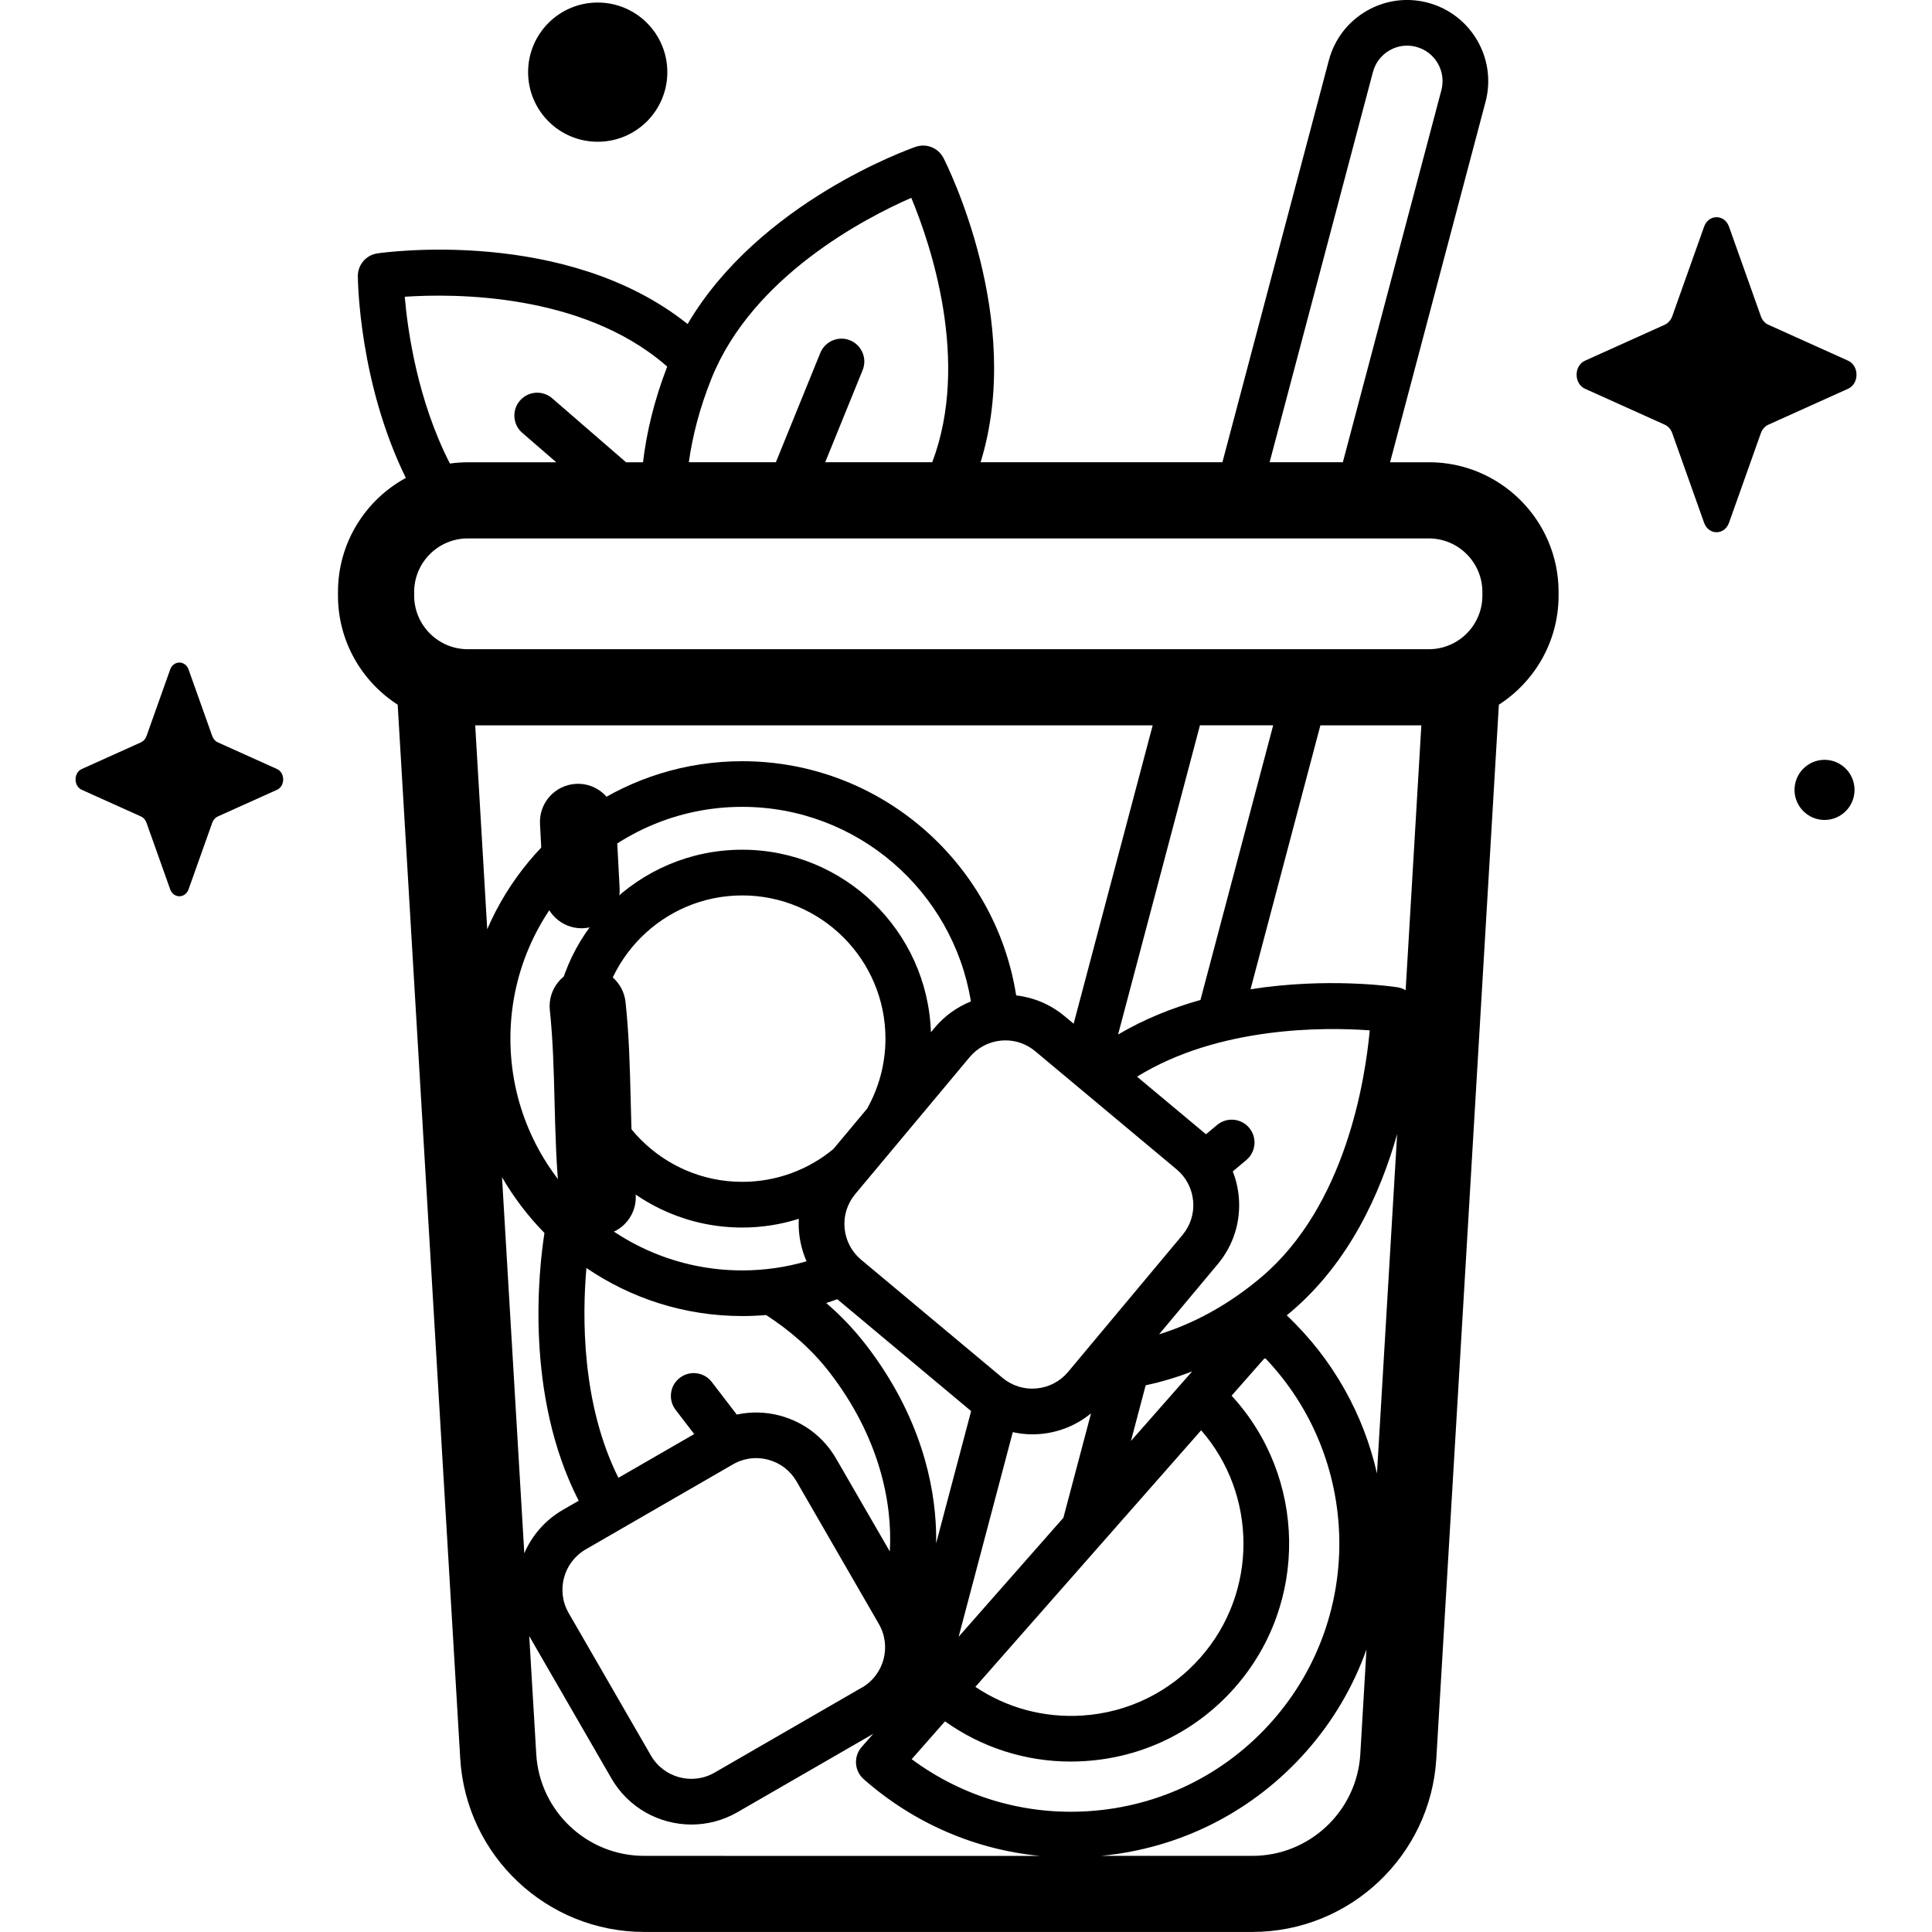 <!-- Generated by IcoMoon.io -->
<svg version="1.1" xmlns="http://www.w3.org/2000/svg" width="32" height="32" viewBox="0 0 32 32">
<title>mojito</title>
<path d="M28.638 3.755l0.528 1.485c0.023 0.064 0.067 0.114 0.124 0.139l1.32 0.595c0.186 0.084 0.186 0.381 0 0.465l-1.32 0.595c-0.056 0.025-0.101 0.076-0.124 0.139l-0.528 1.485c-0.075 0.21-0.338 0.21-0.413 0l-0.528-1.485c-0.023-0.064-0.067-0.114-0.124-0.139l-1.32-0.595c-0.186-0.084-0.186-0.381 0-0.465l1.32-0.595c0.056-0.025 0.101-0.076 0.124-0.139l0.528-1.485c0.075-0.21 0.338-0.21 0.413 0z"></path>
<path d="M11.053 1.195c0 0.637-0.516 1.153-1.153 1.153s-1.153-0.516-1.153-1.153c0-0.637 0.516-1.153 1.153-1.153s1.153 0.516 1.153 1.153z"></path>
<path d="M30.717 13.083c0 0.275-0.223 0.498-0.497 0.498s-0.497-0.223-0.497-0.498c0-0.275 0.223-0.498 0.497-0.498s0.497 0.223 0.497 0.498z"></path>
<path d="M3.124 11.091l0.392 1.102c0.017 0.047 0.050 0.085 0.092 0.103l0.979 0.441c0.138 0.062 0.138 0.283 0 0.345l-0.979 0.441c-0.042 0.019-0.075 0.056-0.092 0.103l-0.392 1.102c-0.055 0.156-0.251 0.156-0.306 0l-0.392-1.102c-0.017-0.047-0.050-0.085-0.092-0.103l-0.979-0.441c-0.138-0.062-0.138-0.283 0-0.345l0.979-0.441c0.042-0.019 0.075-0.056 0.092-0.103l0.392-1.102c0.055-0.156 0.251-0.156 0.306 0z"></path>
<path d="M23.666 7.657h-0.642l1.581-5.97c0.19-0.716-0.239-1.452-0.954-1.642-0.347-0.092-0.708-0.043-1.018 0.137s-0.531 0.47-0.623 0.817l-1.763 6.657h-4.005c0.73-2.365-0.557-4.926-0.615-5.039-0.086-0.168-0.282-0.247-0.461-0.185-0.115 0.040-2.592 0.92-3.777 2.935-2.009-1.605-5.008-1.189-5.138-1.17-0.187 0.027-0.325 0.188-0.324 0.377 0.001 0.096 0.024 1.77 0.795 3.342-0.669 0.364-1.124 1.074-1.124 1.888v0.061c0 0.758 0.395 1.424 0.989 1.807l1.036 17.456c0.096 1.61 1.434 2.871 3.047 2.871h10.073c1.613 0 2.951-1.261 3.047-2.871l1.036-17.456c0.594-0.383 0.989-1.049 0.989-1.807v-0.061c0-1.185-0.964-2.148-2.148-2.148zM22.74 1.193c0.040-0.151 0.137-0.278 0.272-0.357 0.091-0.053 0.191-0.080 0.294-0.080 0.050 0 0.101 0.007 0.151 0.020 0.313 0.083 0.499 0.404 0.417 0.717l-1.632 6.163h-1.213zM15.094 3.277c0.312 0.749 0.982 2.7 0.347 4.379h-1.773l0.62-1.526c0.079-0.194-0.015-0.414-0.208-0.493s-0.414 0.015-0.493 0.208l-0.736 1.811h-1.442c0.060-0.431 0.179-0.898 0.376-1.388 0.681-1.695 2.555-2.662 3.308-2.991zM6.704 4.915c0.821-0.055 2.929-0.061 4.315 1.129 0.011 0.009 0.021 0.019 0.032 0.028-0.215 0.556-0.342 1.089-0.401 1.585h-0.28l-1.224-1.060c-0.158-0.137-0.397-0.12-0.534 0.038s-0.12 0.397 0.038 0.534l0.564 0.488h-1.467c-0.1 0-0.199 0.007-0.295 0.021-0.539-1.052-0.7-2.203-0.748-2.763zM7.871 12.014h11.221l-1.309 4.942-0.15-0.125c-0.237-0.198-0.516-0.311-0.802-0.344-0.345-2.195-2.248-3.879-4.538-3.879-1.891 0-3.518 1.148-4.223 2.783zM13.849 24.16c-0.204-0.354-0.534-0.606-0.928-0.712-0.239-0.064-0.484-0.069-0.718-0.018l-0.413-0.539c-0.127-0.166-0.364-0.197-0.53-0.070s-0.197 0.364-0.070 0.53l0.308 0.402-1.255 0.724c-0.613-1.225-0.6-2.68-0.53-3.475 0.736 0.502 1.625 0.796 2.582 0.796 0.133 0 0.264-0.006 0.394-0.017 0.389 0.252 0.752 0.563 1.048 0.946 0.826 1.068 1.049 2.16 1.001 2.97zM14.274 27.952l-2.438 1.408c-0.368 0.213-0.841 0.086-1.054-0.282l-1.363-2.361c-0.213-0.369-0.086-0.841 0.282-1.054l2.438-1.408c0.119-0.069 0.251-0.104 0.385-0.104 0.067 0 0.134 0.009 0.201 0.027 0.199 0.053 0.366 0.181 0.469 0.36l1.363 2.361c0.213 0.369 0.086 0.841-0.282 1.054zM17.691 22.723c-0.132 0.158-0.318 0.255-0.523 0.274s-0.405-0.044-0.564-0.176l-2.341-1.956c-0.158-0.132-0.255-0.318-0.274-0.523s0.044-0.405 0.176-0.564l1.896-2.269c0.132-0.158 0.318-0.255 0.523-0.274 0.023-0.002 0.047-0.003 0.070-0.003 0.18 0 0.353 0.063 0.493 0.18l2.341 1.956c0.158 0.132 0.255 0.318 0.274 0.523s-0.044 0.405-0.176 0.564zM18.976 22.945c0.239-0.051 0.497-0.125 0.77-0.23l-1.014 1.152zM13.803 19.032c-0.41 0.339-0.936 0.543-1.509 0.543-1.308 0-2.372-1.064-2.372-2.372s1.064-2.372 2.372-2.372 2.372 1.064 2.372 2.372c0 0.421-0.111 0.816-0.304 1.16zM15.481 17.023l-0.062 0.074c-0.056-1.676-1.436-3.023-3.126-3.023-1.725 0-3.129 1.403-3.129 3.129s1.404 3.129 3.129 3.129c0.327 0 0.642-0.051 0.938-0.145-0.004 0.073-0.003 0.148 0.004 0.222 0.015 0.169 0.058 0.331 0.124 0.482-0.339 0.098-0.696 0.151-1.066 0.151-2.117 0-3.839-1.722-3.839-3.839s1.722-3.839 3.839-3.839c1.907 0 3.492 1.398 3.788 3.223-0.226 0.091-0.434 0.237-0.601 0.437zM14.335 22.265c-0.197-0.255-0.416-0.481-0.65-0.683 0.061-0.020 0.122-0.040 0.183-0.063l2.217 1.853-0.58 2.191c0.001-0.069 0.001-0.139-0.001-0.209-0.023-0.749-0.244-1.893-1.169-3.090zM16.775 23.721c0.105 0.023 0.212 0.036 0.322 0.036 0.046 0 0.092-0.002 0.139-0.006 0.311-0.028 0.6-0.148 0.835-0.342l-0.458 1.73-1.735 1.971zM19.895 23.69c0.926 1.062 0.946 2.676-0.010 3.762-0.504 0.573-1.201 0.915-1.962 0.963-0.634 0.040-1.249-0.127-1.768-0.475zM19.2 22.1l0.001-0.003 0.968-1.158c0.262-0.313 0.386-0.71 0.349-1.116-0.013-0.146-0.047-0.288-0.099-0.421l0.225-0.189c0.16-0.135 0.18-0.373 0.046-0.533s-0.373-0.18-0.533-0.046l-0.182 0.153-1.142-0.954c1.36-0.84 3.121-0.821 3.854-0.767-0.075 0.819-0.399 2.903-1.791 4.084-0.568 0.481-1.151 0.781-1.696 0.95zM18.519 17.135l1.356-5.122h1.213l-1.205 4.55c-0.461 0.129-0.926 0.313-1.364 0.572zM8.315 19.498c0.195 0.337 0.432 0.648 0.703 0.924-0.093 0.592-0.332 2.682 0.567 4.435l-0.262 0.151c-0.296 0.171-0.513 0.427-0.639 0.719zM10.67 30.739c-0.947 0-1.732-0.74-1.788-1.685l-0.116-1.955 1.361 2.357c0.283 0.49 0.797 0.764 1.326 0.764 0.259 0 0.521-0.066 0.761-0.204l2.249-1.298-0.191 0.217c-0.138 0.157-0.123 0.396 0.034 0.534 0.828 0.729 1.842 1.166 2.919 1.271zM15.1 29.138l0.552-0.627c0.61 0.434 1.332 0.666 2.084 0.666 0.078 0 0.157-0.003 0.235-0.008 0.963-0.061 1.844-0.494 2.482-1.218 1.232-1.399 1.183-3.492-0.054-4.834l0.552-0.627c1.58 1.647 1.661 4.266 0.127 6.010-0.784 0.891-1.868 1.423-3.053 1.499-1.057 0.068-2.082-0.237-2.924-0.861zM22.531 29.054c-0.056 0.945-0.842 1.685-1.788 1.685h-2.505c1.321-0.126 2.526-0.739 3.406-1.739 0.446-0.507 0.775-1.078 0.989-1.679zM22.807 24.405c-0.221-0.972-0.722-1.889-1.495-2.619 0.024-0.020 0.048-0.040 0.073-0.060 0.96-0.815 1.477-1.956 1.756-2.942zM23.282 16.402c-0.041-0.025-0.087-0.043-0.138-0.050-0.076-0.012-1.15-0.167-2.431 0.033l1.157-4.371h1.672zM24.553 9.866c0 0.489-0.398 0.887-0.887 0.887h-15.918c-0.489 0-0.888-0.398-0.888-0.887v-0.061c0-0.489 0.398-0.887 0.888-0.887h15.918c0.489 0 0.887 0.398 0.887 0.887z"></path>
<path d="M9.9 20.46c-0.318 0-0.591-0.239-0.626-0.562-0.062-0.569-0.075-1.121-0.089-1.655-0.013-0.52-0.025-1.011-0.078-1.511-0.037-0.346 0.214-0.657 0.56-0.694s0.657 0.213 0.694 0.56c0.059 0.551 0.072 1.092 0.085 1.614 0.013 0.531 0.025 1.033 0.081 1.549 0.038 0.346-0.212 0.657-0.558 0.695-0.023 0.003-0.046 0.004-0.069 0.004z"></path>
<path d="M9.633 15.375c-0.333 0-0.611-0.261-0.629-0.597l-0.060-1.132c-0.018-0.348 0.249-0.644 0.596-0.663s0.644 0.249 0.663 0.596l0.060 1.132c0.018 0.348-0.249 0.644-0.596 0.663-0.011 0.001-0.023 0.001-0.034 0.001z"></path>
</svg>

